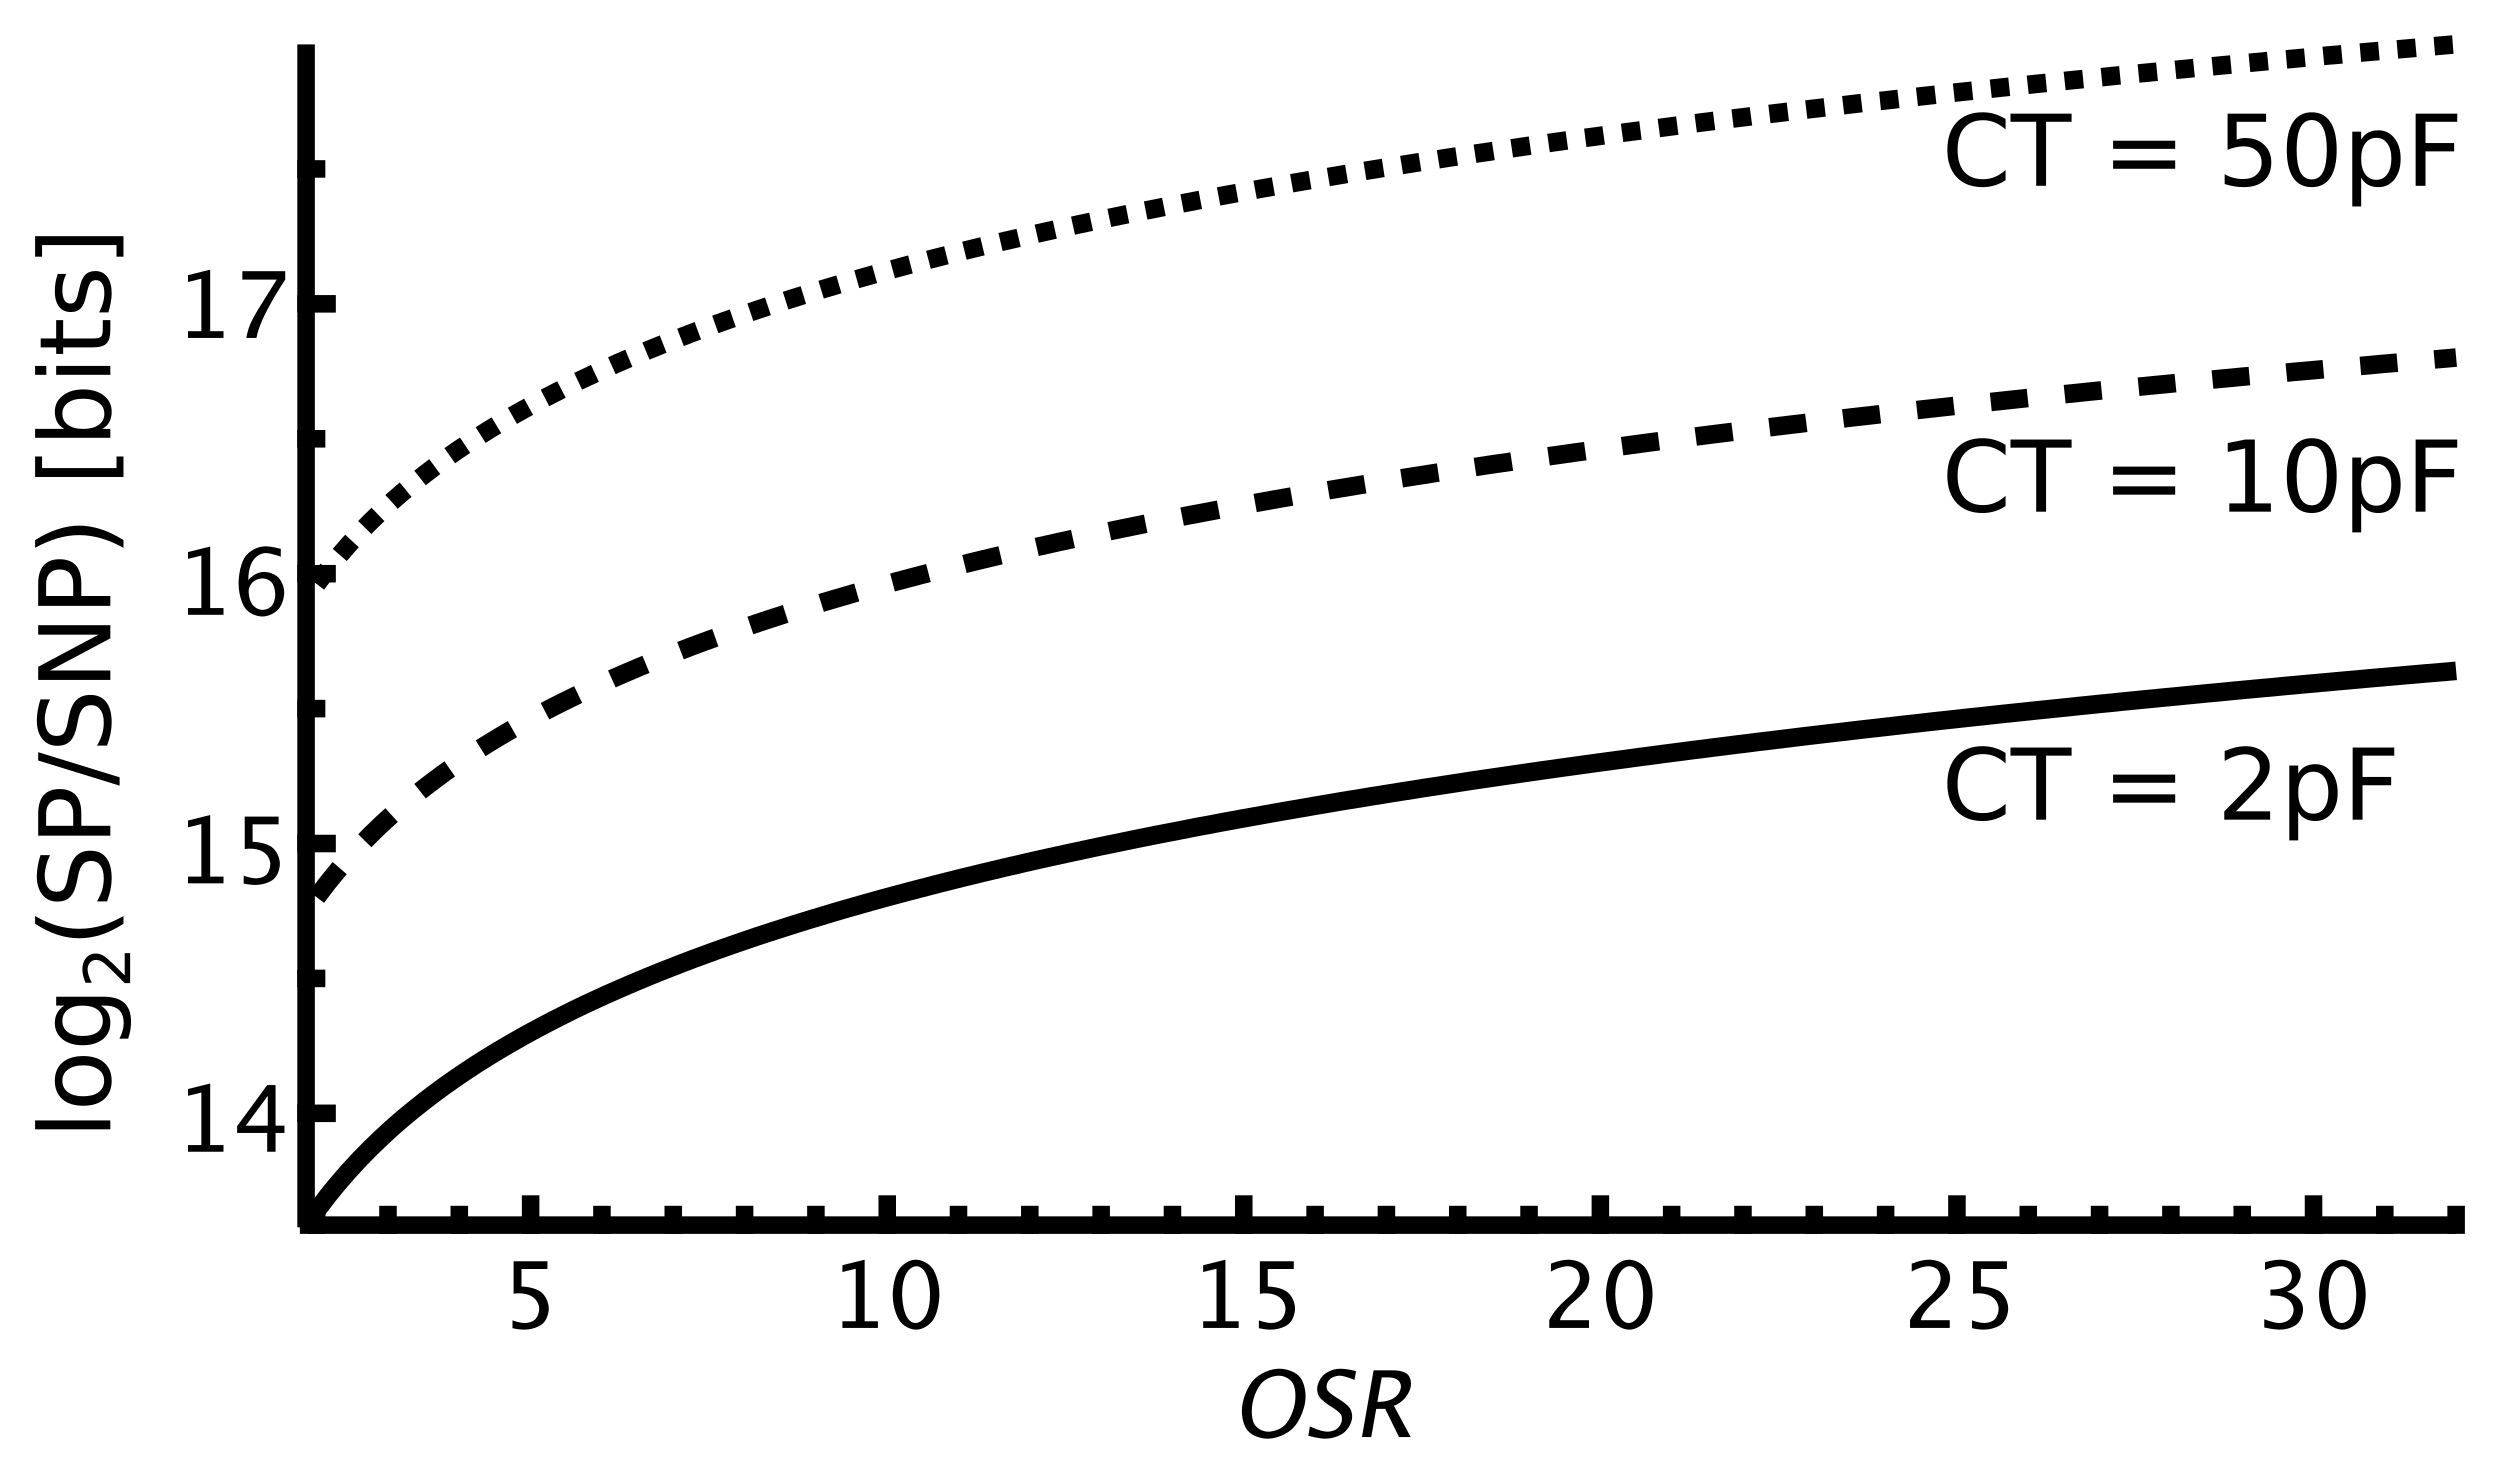 <?xml version="1.0" encoding="UTF-8"?>
<svg xmlns="http://www.w3.org/2000/svg" xmlns:xlink="http://www.w3.org/1999/xlink" width="201.966pt" height="119.063pt" viewBox="0 0 201.966 119.063" version="1.1">
<defs>
<g>
<symbol overflow="visible" id="glyph0-0">
<path style="stroke:none;" d="M 0.406 1.422 L 0.406 -5.641 L 4.406 -5.641 L 4.406 1.422 Z M 0.844 0.969 L 3.953 0.969 L 3.953 -5.188 L 0.844 -5.188 Z M 0.844 0.969 "/>
</symbol>
<symbol overflow="visible" id="glyph0-1">
<path style="stroke:none;" d="M 5.156 -5.391 L 5.156 -4.547 C 4.883 -4.797 4.598 -4.984 4.297 -5.109 C 4.004 -5.234 3.688 -5.297 3.344 -5.297 C 2.676 -5.297 2.164 -5.086 1.812 -4.672 C 1.457 -4.266 1.281 -3.676 1.281 -2.906 C 1.281 -2.145 1.457 -1.555 1.812 -1.141 C 2.164 -0.734 2.676 -0.531 3.344 -0.531 C 3.688 -0.531 4.004 -0.594 4.297 -0.719 C 4.598 -0.844 4.883 -1.031 5.156 -1.281 L 5.156 -0.453 C 4.875 -0.266 4.578 -0.125 4.266 -0.031 C 3.961 0.062 3.641 0.109 3.297 0.109 C 2.41 0.109 1.711 -0.16 1.203 -0.703 C 0.703 -1.242 0.453 -1.977 0.453 -2.906 C 0.453 -3.844 0.703 -4.582 1.203 -5.125 C 1.711 -5.664 2.41 -5.938 3.297 -5.938 C 3.648 -5.938 3.977 -5.891 4.281 -5.797 C 4.594 -5.703 4.883 -5.566 5.156 -5.391 Z M 5.156 -5.391 "/>
</symbol>
<symbol overflow="visible" id="glyph0-2">
<path style="stroke:none;" d="M -0.031 -5.828 L 4.906 -5.828 L 4.906 -5.172 L 2.844 -5.172 L 2.844 0 L 2.047 0 L 2.047 -5.172 L -0.031 -5.172 Z M -0.031 -5.828 "/>
</symbol>
<symbol overflow="visible" id="glyph0-3">
<path style="stroke:none;" d=""/>
</symbol>
<symbol overflow="visible" id="glyph0-4">
<path style="stroke:none;" d="M 0.844 -3.641 L 5.859 -3.641 L 5.859 -2.984 L 0.844 -2.984 Z M 0.844 -2.047 L 5.859 -2.047 L 5.859 -1.375 L 0.844 -1.375 Z M 0.844 -2.047 "/>
</symbol>
<symbol overflow="visible" id="glyph0-5">
<path style="stroke:none;" d="M 1.531 -0.672 L 4.297 -0.672 L 4.297 0 L 0.594 0 L 0.594 -0.672 C 0.883 -0.973 1.289 -1.383 1.812 -1.906 C 2.332 -2.438 2.656 -2.773 2.781 -2.922 C 3.039 -3.203 3.219 -3.441 3.312 -3.641 C 3.414 -3.836 3.469 -4.031 3.469 -4.219 C 3.469 -4.531 3.359 -4.785 3.141 -4.984 C 2.922 -5.18 2.641 -5.281 2.297 -5.281 C 2.047 -5.281 1.781 -5.234 1.5 -5.141 C 1.227 -5.055 0.938 -4.926 0.625 -4.75 L 0.625 -5.547 C 0.945 -5.68 1.242 -5.781 1.516 -5.844 C 1.797 -5.906 2.051 -5.938 2.281 -5.938 C 2.883 -5.938 3.363 -5.785 3.719 -5.484 C 4.082 -5.18 4.266 -4.781 4.266 -4.281 C 4.266 -4.039 4.219 -3.812 4.125 -3.594 C 4.031 -3.375 3.867 -3.117 3.641 -2.828 C 3.566 -2.754 3.352 -2.535 3 -2.172 C 2.656 -1.816 2.164 -1.316 1.531 -0.672 Z M 1.531 -0.672 "/>
</symbol>
<symbol overflow="visible" id="glyph0-6">
<path style="stroke:none;" d="M 1.453 -0.656 L 1.453 1.672 L 0.734 1.672 L 0.734 -4.375 L 1.453 -4.375 L 1.453 -3.719 C 1.598 -3.977 1.785 -4.172 2.016 -4.297 C 2.254 -4.422 2.531 -4.484 2.844 -4.484 C 3.375 -4.484 3.805 -4.27 4.141 -3.844 C 4.473 -3.426 4.641 -2.875 4.641 -2.188 C 4.641 -1.5 4.473 -0.941 4.141 -0.516 C 3.805 -0.098 3.375 0.109 2.844 0.109 C 2.531 0.109 2.254 0.047 2.016 -0.078 C 1.785 -0.203 1.598 -0.395 1.453 -0.656 Z M 3.891 -2.188 C 3.891 -2.719 3.781 -3.129 3.562 -3.422 C 3.352 -3.723 3.055 -3.875 2.672 -3.875 C 2.297 -3.875 2 -3.723 1.781 -3.422 C 1.562 -3.129 1.453 -2.719 1.453 -2.188 C 1.453 -1.656 1.562 -1.238 1.781 -0.938 C 2 -0.633 2.297 -0.484 2.672 -0.484 C 3.055 -0.484 3.352 -0.633 3.562 -0.938 C 3.781 -1.238 3.891 -1.656 3.891 -2.188 Z M 3.891 -2.188 "/>
</symbol>
<symbol overflow="visible" id="glyph0-7">
<path style="stroke:none;" d="M 0.781 -5.828 L 4.141 -5.828 L 4.141 -5.172 L 1.578 -5.172 L 1.578 -3.453 L 3.891 -3.453 L 3.891 -2.781 L 1.578 -2.781 L 1.578 0 L 0.781 0 Z M 0.781 -5.828 "/>
</symbol>
<symbol overflow="visible" id="glyph0-8">
<path style="stroke:none;" d="M 1 -0.672 L 2.281 -0.672 L 2.281 -5.109 L 0.875 -4.828 L 0.875 -5.547 L 2.281 -5.828 L 3.062 -5.828 L 3.062 -0.672 L 4.359 -0.672 L 4.359 0 L 1 0 Z M 1 -0.672 "/>
</symbol>
<symbol overflow="visible" id="glyph0-9">
<path style="stroke:none;" d="M 2.547 -5.312 C 2.141 -5.312 1.832 -5.109 1.625 -4.703 C 1.426 -4.305 1.328 -3.707 1.328 -2.906 C 1.328 -2.113 1.426 -1.516 1.625 -1.109 C 1.832 -0.711 2.141 -0.516 2.547 -0.516 C 2.953 -0.516 3.254 -0.711 3.453 -1.109 C 3.66 -1.516 3.766 -2.113 3.766 -2.906 C 3.766 -3.707 3.66 -4.305 3.453 -4.703 C 3.254 -5.109 2.953 -5.312 2.547 -5.312 Z M 2.547 -5.938 C 3.203 -5.938 3.703 -5.676 4.047 -5.156 C 4.391 -4.645 4.562 -3.895 4.562 -2.906 C 4.562 -1.926 4.391 -1.176 4.047 -0.656 C 3.703 -0.145 3.203 0.109 2.547 0.109 C 1.891 0.109 1.391 -0.145 1.047 -0.656 C 0.703 -1.176 0.531 -1.926 0.531 -2.906 C 0.531 -3.895 0.703 -4.645 1.047 -5.156 C 1.391 -5.676 1.891 -5.938 2.547 -5.938 Z M 2.547 -5.938 "/>
</symbol>
<symbol overflow="visible" id="glyph0-10">
<path style="stroke:none;" d="M 0.859 -5.828 L 3.969 -5.828 L 3.969 -5.172 L 1.594 -5.172 L 1.594 -3.734 C 1.707 -3.773 1.82 -3.805 1.938 -3.828 C 2.051 -3.848 2.164 -3.859 2.281 -3.859 C 2.926 -3.859 3.438 -3.676 3.812 -3.312 C 4.195 -2.957 4.391 -2.477 4.391 -1.875 C 4.391 -1.25 4.191 -0.758 3.797 -0.406 C 3.41 -0.062 2.863 0.109 2.156 0.109 C 1.906 0.109 1.656 0.086 1.406 0.047 C 1.156 0.004 0.895 -0.055 0.625 -0.141 L 0.625 -0.938 C 0.852 -0.801 1.094 -0.703 1.344 -0.641 C 1.594 -0.578 1.859 -0.547 2.141 -0.547 C 2.586 -0.547 2.941 -0.664 3.203 -0.906 C 3.473 -1.145 3.609 -1.469 3.609 -1.875 C 3.609 -2.281 3.473 -2.598 3.203 -2.828 C 2.941 -3.066 2.586 -3.188 2.141 -3.188 C 1.93 -3.188 1.719 -3.16 1.5 -3.109 C 1.289 -3.066 1.078 -3 0.859 -2.906 Z M 0.859 -5.828 "/>
</symbol>
<symbol overflow="visible" id="glyph1-0">
<path style="stroke:none;" d="M 1.422 -0.406 L -5.641 -0.406 L -5.641 -4.406 L 1.422 -4.406 Z M 0.969 -0.844 L 0.969 -3.953 L -5.188 -3.953 L -5.188 -0.844 Z M 0.969 -0.844 "/>
</symbol>
<symbol overflow="visible" id="glyph1-1">
<path style="stroke:none;" d="M -6.078 -0.75 L -6.078 -1.469 L 0 -1.469 L 0 -0.75 Z M -6.078 -0.75 "/>
</symbol>
<symbol overflow="visible" id="glyph1-2">
<path style="stroke:none;" d="M -3.875 -2.453 C -3.875 -2.066 -3.723 -1.758 -3.422 -1.531 C -3.117 -1.312 -2.707 -1.203 -2.188 -1.203 C -1.664 -1.203 -1.254 -1.312 -0.953 -1.531 C -0.648 -1.758 -0.5 -2.066 -0.5 -2.453 C -0.5 -2.836 -0.648 -3.141 -0.953 -3.359 C -1.254 -3.586 -1.664 -3.703 -2.188 -3.703 C -2.707 -3.703 -3.117 -3.586 -3.422 -3.359 C -3.723 -3.141 -3.875 -2.836 -3.875 -2.453 Z M -4.484 -2.453 C -4.484 -3.078 -4.281 -3.566 -3.875 -3.922 C -3.469 -4.273 -2.906 -4.453 -2.188 -4.453 C -1.469 -4.453 -0.906 -4.273 -0.5 -3.922 C -0.094 -3.566 0.109 -3.078 0.109 -2.453 C 0.109 -1.828 -0.094 -1.332 -0.5 -0.969 C -0.906 -0.613 -1.469 -0.438 -2.188 -0.438 C -2.906 -0.438 -3.469 -0.613 -3.875 -0.969 C -4.281 -1.332 -4.484 -1.828 -4.484 -2.453 Z M -4.484 -2.453 "/>
</symbol>
<symbol overflow="visible" id="glyph1-3">
<path style="stroke:none;" d="M -2.234 -3.641 C -2.754 -3.641 -3.156 -3.531 -3.438 -3.312 C -3.727 -3.094 -3.875 -2.789 -3.875 -2.406 C -3.875 -2.02 -3.727 -1.719 -3.438 -1.5 C -3.156 -1.289 -2.754 -1.188 -2.234 -1.188 C -1.723 -1.188 -1.32 -1.289 -1.031 -1.5 C -0.75 -1.719 -0.609 -2.02 -0.609 -2.406 C -0.609 -2.789 -0.75 -3.094 -1.031 -3.312 C -1.32 -3.531 -1.723 -3.641 -2.234 -3.641 Z M -0.547 -4.359 C 0.203 -4.359 0.758 -4.191 1.125 -3.859 C 1.488 -3.523 1.672 -3.02 1.672 -2.344 C 1.672 -2.082 1.648 -1.836 1.609 -1.609 C 1.566 -1.391 1.508 -1.176 1.438 -0.969 L 0.734 -0.969 C 0.848 -1.176 0.93 -1.383 0.984 -1.594 C 1.047 -1.801 1.078 -2.008 1.078 -2.219 C 1.078 -2.695 0.953 -3.051 0.703 -3.281 C 0.453 -3.52 0.078 -3.641 -0.422 -3.641 L -0.766 -3.641 C -0.516 -3.484 -0.32 -3.289 -0.188 -3.062 C -0.062 -2.832 0 -2.555 0 -2.234 C 0 -1.691 -0.203 -1.254 -0.609 -0.922 C -1.023 -0.598 -1.566 -0.438 -2.234 -0.438 C -2.91 -0.438 -3.453 -0.598 -3.859 -0.922 C -4.273 -1.254 -4.484 -1.691 -4.484 -2.234 C -4.484 -2.555 -4.414 -2.832 -4.281 -3.062 C -4.156 -3.289 -3.969 -3.484 -3.719 -3.641 L -4.375 -3.641 L -4.375 -4.359 Z M -0.547 -4.359 "/>
</symbol>
<symbol overflow="visible" id="glyph1-4">
<path style="stroke:none;" d="M -6.078 -2.484 C -5.473 -2.129 -4.879 -1.867 -4.297 -1.703 C -3.711 -1.535 -3.117 -1.453 -2.516 -1.453 C -1.91 -1.453 -1.312 -1.535 -0.719 -1.703 C -0.133 -1.879 0.457 -2.141 1.062 -2.484 L 1.062 -1.859 C 0.445 -1.461 -0.156 -1.164 -0.75 -0.969 C -1.344 -0.781 -1.93 -0.688 -2.516 -0.688 C -3.098 -0.688 -3.68 -0.781 -4.266 -0.969 C -4.859 -1.164 -5.461 -1.461 -6.078 -1.859 Z M -6.078 -2.484 "/>
</symbol>
<symbol overflow="visible" id="glyph1-5">
<path style="stroke:none;" d="M -5.641 -4.281 L -4.875 -4.281 C -5.02 -3.977 -5.125 -3.691 -5.188 -3.422 C -5.258 -3.16 -5.297 -2.91 -5.297 -2.672 C -5.297 -2.234 -5.211 -1.898 -5.047 -1.672 C -4.879 -1.441 -4.645 -1.328 -4.344 -1.328 C -4.082 -1.328 -3.883 -1.398 -3.75 -1.547 C -3.625 -1.703 -3.52 -2 -3.438 -2.438 L -3.344 -2.906 C -3.227 -3.5 -3.031 -3.938 -2.75 -4.219 C -2.469 -4.5 -2.086 -4.641 -1.609 -4.641 C -1.047 -4.641 -0.617 -4.445 -0.328 -4.062 C -0.035 -3.688 0.109 -3.133 0.109 -2.406 C 0.109 -2.125 0.078 -1.828 0.016 -1.516 C -0.047 -1.203 -0.141 -0.879 -0.266 -0.547 L -1.078 -0.547 C -0.891 -0.867 -0.75 -1.18 -0.656 -1.484 C -0.57 -1.797 -0.531 -2.102 -0.531 -2.406 C -0.531 -2.852 -0.617 -3.195 -0.797 -3.438 C -0.973 -3.688 -1.223 -3.812 -1.547 -3.812 C -1.836 -3.812 -2.062 -3.723 -2.219 -3.547 C -2.383 -3.367 -2.508 -3.082 -2.594 -2.688 L -2.688 -2.203 C -2.801 -1.609 -2.984 -1.18 -3.234 -0.922 C -3.484 -0.66 -3.832 -0.531 -4.281 -0.531 C -4.789 -0.531 -5.191 -0.711 -5.484 -1.078 C -5.785 -1.441 -5.938 -1.941 -5.938 -2.578 C -5.938 -2.848 -5.91 -3.125 -5.859 -3.406 C -5.816 -3.695 -5.742 -3.988 -5.641 -4.281 Z M -5.641 -4.281 "/>
</symbol>
<symbol overflow="visible" id="glyph1-6">
<path style="stroke:none;" d="M -5.188 -1.578 L -3 -1.578 L -3 -2.562 C -3 -2.938 -3.094 -3.223 -3.281 -3.422 C -3.469 -3.617 -3.738 -3.719 -4.094 -3.719 C -4.438 -3.719 -4.703 -3.617 -4.891 -3.422 C -5.086 -3.223 -5.188 -2.938 -5.188 -2.562 Z M -5.828 -0.781 L -5.828 -2.562 C -5.828 -3.219 -5.68 -3.711 -5.391 -4.047 C -5.098 -4.379 -4.664 -4.547 -4.094 -4.547 C -3.52 -4.547 -3.082 -4.379 -2.781 -4.047 C -2.488 -3.711 -2.344 -3.219 -2.344 -2.562 L -2.344 -1.578 L 0 -1.578 L 0 -0.781 Z M -5.828 -0.781 "/>
</symbol>
<symbol overflow="visible" id="glyph1-7">
<path style="stroke:none;" d="M -5.828 -2.031 L -5.828 -2.703 L 0.75 -0.672 L 0.75 0 Z M -5.828 -2.031 "/>
</symbol>
<symbol overflow="visible" id="glyph1-8">
<path style="stroke:none;" d="M -5.828 -0.781 L -5.828 -1.844 L -0.953 -4.438 L -5.828 -4.438 L -5.828 -5.203 L 0 -5.203 L 0 -4.141 L -4.875 -1.547 L 0 -1.547 L 0 -0.781 Z M -5.828 -0.781 "/>
</symbol>
<symbol overflow="visible" id="glyph1-9">
<path style="stroke:none;" d="M -6.078 -0.641 L -6.078 -1.266 C -5.461 -1.66 -4.859 -1.953 -4.266 -2.141 C -3.68 -2.336 -3.098 -2.438 -2.516 -2.438 C -1.93 -2.438 -1.344 -2.336 -0.75 -2.141 C -0.156 -1.953 0.445 -1.66 1.062 -1.266 L 1.062 -0.641 C 0.457 -0.984 -0.133 -1.238 -0.719 -1.406 C -1.312 -1.582 -1.91 -1.672 -2.516 -1.672 C -3.117 -1.672 -3.711 -1.582 -4.297 -1.406 C -4.879 -1.238 -5.473 -0.984 -6.078 -0.641 Z M -6.078 -0.641 "/>
</symbol>
<symbol overflow="visible" id="glyph1-10">
<path style="stroke:none;" d=""/>
</symbol>
<symbol overflow="visible" id="glyph1-11">
<path style="stroke:none;" d="M -6.078 -0.688 L -6.078 -2.344 L -5.516 -2.344 L -5.516 -1.406 L 0.5 -1.406 L 0.5 -2.344 L 1.062 -2.344 L 1.062 -0.688 Z M -6.078 -0.688 "/>
</symbol>
<symbol overflow="visible" id="glyph1-12">
<path style="stroke:none;" d="M -2.188 -3.891 C -2.719 -3.891 -3.129 -3.781 -3.422 -3.562 C -3.723 -3.352 -3.875 -3.055 -3.875 -2.672 C -3.875 -2.297 -3.723 -2 -3.422 -1.781 C -3.129 -1.562 -2.719 -1.453 -2.188 -1.453 C -1.656 -1.453 -1.238 -1.562 -0.938 -1.781 C -0.633 -2 -0.484 -2.297 -0.484 -2.672 C -0.484 -3.055 -0.633 -3.352 -0.938 -3.562 C -1.238 -3.781 -1.656 -3.891 -2.188 -3.891 Z M -3.719 -1.453 C -3.977 -1.598 -4.172 -1.785 -4.297 -2.016 C -4.422 -2.254 -4.484 -2.531 -4.484 -2.844 C -4.484 -3.375 -4.27 -3.805 -3.844 -4.141 C -3.426 -4.473 -2.875 -4.641 -2.188 -4.641 C -1.5 -4.641 -0.941 -4.473 -0.516 -4.141 C -0.098 -3.805 0.109 -3.375 0.109 -2.844 C 0.109 -2.531 0.047 -2.254 -0.078 -2.016 C -0.203 -1.785 -0.395 -1.598 -0.656 -1.453 L 0 -1.453 L 0 -0.734 L -6.078 -0.734 L -6.078 -1.453 Z M -3.719 -1.453 "/>
</symbol>
<symbol overflow="visible" id="glyph1-13">
<path style="stroke:none;" d="M -4.375 -0.75 L -4.375 -1.469 L 0 -1.469 L 0 -0.75 Z M -6.078 -0.75 L -6.078 -1.469 L -5.172 -1.469 L -5.172 -0.75 Z M -6.078 -0.75 "/>
</symbol>
<symbol overflow="visible" id="glyph1-14">
<path style="stroke:none;" d="M -5.625 -1.469 L -4.375 -1.469 L -4.375 -2.953 L -3.812 -2.953 L -3.812 -1.469 L -1.438 -1.469 C -1.082 -1.469 -0.852 -1.516 -0.75 -1.609 C -0.656 -1.711 -0.609 -1.91 -0.609 -2.203 L -0.609 -2.953 L 0 -2.953 L 0 -2.203 C 0 -1.648 -0.102 -1.27 -0.312 -1.062 C -0.52 -0.852 -0.895 -0.75 -1.438 -0.75 L -3.812 -0.75 L -3.812 -0.219 L -4.375 -0.219 L -4.375 -0.75 L -5.625 -0.75 Z M -5.625 -1.469 "/>
</symbol>
<symbol overflow="visible" id="glyph1-15">
<path style="stroke:none;" d="M -4.25 -3.547 L -3.562 -3.547 C -3.664 -3.336 -3.742 -3.125 -3.797 -2.906 C -3.848 -2.688 -3.875 -2.461 -3.875 -2.234 C -3.875 -1.879 -3.816 -1.609 -3.703 -1.422 C -3.598 -1.242 -3.438 -1.156 -3.219 -1.156 C -3.051 -1.156 -2.922 -1.219 -2.828 -1.344 C -2.734 -1.477 -2.645 -1.738 -2.562 -2.125 L -2.5 -2.375 C -2.395 -2.883 -2.242 -3.242 -2.047 -3.453 C -1.848 -3.672 -1.566 -3.781 -1.203 -3.781 C -0.797 -3.781 -0.473 -3.617 -0.234 -3.297 C -0.004 -2.973 0.109 -2.531 0.109 -1.969 C 0.109 -1.738 0.082 -1.492 0.031 -1.234 C -0.008 -0.984 -0.07 -0.719 -0.156 -0.438 L -0.906 -0.438 C -0.77 -0.695 -0.664 -0.957 -0.594 -1.219 C -0.52 -1.477 -0.484 -1.734 -0.484 -1.984 C -0.484 -2.328 -0.539 -2.586 -0.656 -2.766 C -0.781 -2.953 -0.945 -3.047 -1.156 -3.047 C -1.352 -3.047 -1.504 -2.977 -1.609 -2.844 C -1.711 -2.707 -1.812 -2.422 -1.906 -1.984 L -1.969 -1.734 C -2.062 -1.285 -2.203 -0.961 -2.391 -0.766 C -2.586 -0.566 -2.852 -0.469 -3.188 -0.469 C -3.602 -0.469 -3.922 -0.613 -4.141 -0.906 C -4.367 -1.195 -4.484 -1.609 -4.484 -2.141 C -4.484 -2.41 -4.461 -2.66 -4.422 -2.891 C -4.379 -3.129 -4.32 -3.348 -4.25 -3.547 Z M -4.25 -3.547 "/>
</symbol>
<symbol overflow="visible" id="glyph1-16">
<path style="stroke:none;" d="M -6.078 -2.438 L 1.062 -2.438 L 1.062 -0.781 L 0.5 -0.781 L 0.5 -1.719 L -5.516 -1.719 L -5.516 -0.781 L -6.078 -0.781 Z M -6.078 -2.438 "/>
</symbol>
<symbol overflow="visible" id="glyph2-0">
<path style="stroke:none;" d="M 0.922 -0.266 L -3.672 -0.266 L -3.672 -2.859 L 0.922 -2.859 Z M 0.625 -0.547 L 0.625 -2.578 L -3.375 -2.578 L -3.375 -0.547 Z M 0.625 -0.547 "/>
</symbol>
<symbol overflow="visible" id="glyph2-1">
<path style="stroke:none;" d="M -0.438 -1 L -0.438 -2.797 L 0 -2.797 L 0 -0.375 L -0.438 -0.375 C -0.633 -0.57 -0.898 -0.836 -1.234 -1.172 C -1.578 -1.516 -1.801 -1.727 -1.906 -1.812 C -2.082 -1.977 -2.234 -2.094 -2.359 -2.156 C -2.492 -2.219 -2.625 -2.25 -2.75 -2.25 C -2.945 -2.25 -3.109 -2.176 -3.234 -2.031 C -3.367 -1.895 -3.438 -1.711 -3.438 -1.484 C -3.438 -1.328 -3.406 -1.16 -3.344 -0.984 C -3.289 -0.805 -3.207 -0.613 -3.094 -0.406 L -3.609 -0.406 C -3.691 -0.613 -3.754 -0.805 -3.797 -0.984 C -3.836 -1.16 -3.859 -1.328 -3.859 -1.484 C -3.859 -1.867 -3.758 -2.176 -3.562 -2.406 C -3.363 -2.645 -3.102 -2.766 -2.781 -2.766 C -2.625 -2.766 -2.473 -2.734 -2.328 -2.672 C -2.191 -2.617 -2.031 -2.516 -1.844 -2.359 C -1.789 -2.316 -1.645 -2.18 -1.406 -1.953 C -1.176 -1.734 -0.852 -1.414 -0.438 -1 Z M -0.438 -1 "/>
</symbol>
</g>
</defs>
<g id="surface1">
<path style=" stroke:none;fill-rule:nonzero;fill:rgb(0%,0%,0%);fill-opacity:1;" d="M 102.367 116.227 C 102.367 116.227 101.25 116.227 100.699 115.449 C 100.699 115.449 100.156 114.676 100.383 113.395 C 100.383 113.395 100.598 112.105 101.418 111.34 C 101.418 111.34 102.23 110.574 103.383 110.574 C 103.383 110.574 104.531 110.574 105.086 111.34 C 105.086 111.34 105.641 112.105 105.418 113.395 C 105.418 113.395 105.188 114.695 104.367 115.461 C 104.367 115.461 103.547 116.227 102.367 116.227 Z M 102.477 115.66 C 102.477 115.66 103.305 115.66 103.859 115.062 C 103.859 115.062 104.414 114.461 104.605 113.383 C 104.605 113.383 104.789 112.332 104.434 111.734 C 104.434 111.734 104.082 111.137 103.289 111.137 C 103.289 111.137 102.488 111.137 101.926 111.734 C 101.926 111.734 101.363 112.332 101.18 113.395 C 101.18 113.395 100.992 114.453 101.336 115.055 C 101.336 115.055 101.684 115.66 102.477 115.66 Z M 107.039 116.227 C 107.039 116.227 106.504 116.227 105.695 115.984 L 105.824 115.23 C 105.824 115.23 106.66 115.66 107.246 115.66 C 107.246 115.66 107.695 115.66 108.016 115.422 C 108.016 115.422 108.332 115.184 108.395 114.797 C 108.395 114.797 108.461 114.48 108.32 114.262 C 108.32 114.262 108.168 114.039 107.734 113.762 L 107.398 113.551 C 107.398 113.551 106.785 113.156 106.562 112.812 C 106.562 112.812 106.34 112.461 106.43 111.992 C 106.43 111.992 106.531 111.367 107.051 110.977 C 107.051 110.977 107.566 110.574 108.266 110.574 C 108.266 110.574 108.895 110.574 109.551 110.777 L 109.422 111.477 C 109.422 111.477 108.637 111.137 108.223 111.137 C 108.223 111.137 107.824 111.137 107.527 111.348 C 107.527 111.348 107.227 111.559 107.18 111.891 C 107.18 111.891 107.125 112.156 107.273 112.359 C 107.273 112.359 107.43 112.566 107.887 112.852 L 108.238 113.074 C 108.238 113.074 108.875 113.461 109.086 113.82 C 109.086 113.82 109.297 114.176 109.215 114.676 C 109.215 114.676 109.086 115.375 108.488 115.801 C 108.488 115.801 107.898 116.227 107.039 116.227 Z M 110.027 116.094 L 110.969 110.703 L 112.602 110.703 C 112.602 110.703 113.375 110.703 113.727 111.043 C 113.727 111.043 114.086 111.387 113.965 112.039 C 113.965 112.039 113.777 113.117 112.609 113.57 L 113.965 116.094 L 113.023 116.094 L 111.906 113.816 L 111.18 113.816 L 110.777 116.094 Z M 111.273 113.246 L 111.531 113.246 C 111.531 113.246 112.969 113.246 113.172 112.105 C 113.172 112.105 113.32 111.273 112.113 111.273 L 111.625 111.273 Z M 111.273 113.246 "/>
<path style="fill:none;stroke-width:1.5;stroke-linecap:butt;stroke-linejoin:round;stroke:rgb(0%,0%,0%);stroke-opacity:1;stroke-miterlimit:10;" d="M 25.582 97.793 L 26.492 96.598 L 27.285 95.629 L 28.172 94.605 L 29.066 93.637 L 29.957 92.73 L 30.781 91.938 L 31.637 91.148 L 32.523 90.375 L 33.406 89.645 L 34.312 88.926 L 35.113 88.316 L 36.008 87.66 L 36.91 87.027 L 37.785 86.438 L 38.57 85.922 L 39.512 85.332 L 40.305 84.848 L 41.234 84.305 L 42.055 83.836 L 42.957 83.336 L 43.809 82.879 L 44.703 82.414 L 45.523 82 L 46.406 81.559 L 47.328 81.117 L 48.129 80.746 L 48.988 80.352 L 49.883 79.957 L 50.758 79.578 L 51.605 79.219 L 52.539 78.832 L 53.379 78.488 L 54.281 78.137 L 55.102 77.816 L 55.988 77.477 L 56.832 77.168 L 57.703 76.848 L 58.566 76.543 L 59.461 76.23 L 60.328 75.934 L 61.207 75.633 L 62.09 75.344 L 62.898 75.086 L 63.82 74.789 L 64.645 74.531 L 65.527 74.258 L 66.367 74.008 L 67.301 73.723 L 68.117 73.484 L 69.031 73.223 L 69.871 72.984 L 70.785 72.727 L 71.578 72.508 L 72.48 72.266 L 73.348 72.035 L 74.223 71.805 L 75.09 71.582 L 75.926 71.363 L 76.82 71.141 L 77.68 70.922 L 78.582 70.707 L 79.402 70.504 L 80.301 70.293 L 81.172 70.082 L 82.031 69.887 L 82.934 69.676 L 83.758 69.488 L 84.613 69.297 L 85.547 69.094 L 86.402 68.906 L 87.27 68.723 L 88.152 68.531 L 88.965 68.355 L 89.832 68.18 L 90.691 68.004 L 91.613 67.812 L 92.422 67.648 L 93.363 67.461 L 94.203 67.297 L 95.043 67.137 L 95.941 66.957 L 96.84 66.781 L 97.668 66.633 L 98.535 66.465 L 99.391 66.309 L 100.312 66.137 L 101.109 65.996 L 102.027 65.832 L 102.887 65.676 L 103.742 65.527 L 104.594 65.379 L 105.469 65.23 L 106.391 65.066 L 107.238 64.926 L 108.07 64.781 L 108.969 64.633 L 109.863 64.492 L 110.66 64.355 L 111.609 64.207 L 112.402 64.078 L 113.324 63.93 L 114.215 63.793 L 115.008 63.664 L 115.895 63.531 L 116.789 63.395 L 117.676 63.258 L 118.504 63.129 L 119.359 63 L 120.246 62.871 L 121.125 62.742 L 122.035 62.609 L 122.836 62.492 L 123.73 62.363 L 124.629 62.234 L 125.504 62.113 L 126.293 62 L 127.234 61.871 L 128.027 61.762 L 128.957 61.633 L 129.773 61.523 L 130.676 61.402 L 131.531 61.289 L 132.426 61.164 L 133.246 61.059 L 134.125 60.941 L 135.047 60.82 L 135.848 60.719 L 136.711 60.602 L 137.605 60.496 L 138.477 60.379 L 139.324 60.277 L 140.262 60.156 L 141.109 60.055 L 142.004 59.938 L 142.824 59.844 L 143.711 59.734 L 144.551 59.633 L 145.426 59.523 L 146.285 59.422 L 147.18 59.316 L 148.051 59.215 L 148.93 59.113 L 149.812 59.008 L 150.617 58.914 L 151.539 58.812 L 152.367 58.719 L 153.246 58.617 L 154.09 58.52 L 155.023 58.418 L 155.836 58.324 L 156.75 58.223 L 157.594 58.133 L 158.508 58.031 L 159.301 57.945 L 160.203 57.852 L 161.078 57.754 L 161.945 57.66 L 162.812 57.57 L 163.645 57.484 L 164.539 57.387 L 165.402 57.301 L 166.301 57.207 L 167.121 57.125 L 168.023 57.027 L 168.891 56.941 L 169.754 56.852 L 170.652 56.766 L 171.48 56.676 L 172.336 56.594 L 173.27 56.5 L 174.125 56.418 L 174.992 56.332 L 175.879 56.25 L 176.688 56.168 L 177.555 56.086 L 178.414 56 L 179.336 55.918 L 180.145 55.836 L 181.086 55.746 L 182.766 55.59 L 183.66 55.512 L 184.562 55.422 L 185.391 55.348 L 186.258 55.266 L 187.109 55.191 L 188.031 55.109 L 188.832 55.035 L 189.746 54.953 L 190.609 54.875 L 191.461 54.797 L 192.316 54.723 L 193.191 54.648 L 194.113 54.566 L 194.961 54.492 L 195.793 54.418 L 197.582 54.27 L 198.422 54.195 "/>
<path style="fill:none;stroke-width:1.5;stroke-linecap:butt;stroke-linejoin:round;stroke:rgb(0%,0%,0%);stroke-opacity:1;stroke-dasharray:3,3;stroke-miterlimit:10;" d="M 25.582 72.484 L 26.492 71.289 L 27.285 70.32 L 28.172 69.297 L 29.066 68.336 L 29.957 67.426 L 30.781 66.625 L 31.637 65.848 L 32.523 65.074 L 33.406 64.336 L 34.312 63.617 L 35.113 63.008 L 36.008 62.348 L 36.91 61.719 L 37.785 61.129 L 38.57 60.613 L 39.512 60.023 L 40.305 59.543 L 41.234 58.996 L 42.055 58.527 L 42.957 58.031 L 43.809 57.57 L 44.703 57.102 L 45.523 56.691 L 46.406 56.258 L 47.328 55.816 L 48.129 55.441 L 48.988 55.051 L 49.883 54.648 L 50.758 54.27 L 51.605 53.91 L 52.539 53.523 L 53.379 53.188 L 54.281 52.828 L 55.102 52.516 L 55.988 52.176 L 56.832 51.863 L 57.703 51.547 L 58.566 51.242 L 59.461 50.922 L 60.328 50.629 L 61.207 50.332 L 62.09 50.039 L 62.898 49.777 L 63.82 49.484 L 64.645 49.227 L 65.527 48.957 L 66.367 48.699 L 67.301 48.422 L 68.117 48.184 L 69.031 47.918 L 69.871 47.676 L 70.785 47.422 L 71.578 47.199 L 72.48 46.957 L 73.348 46.727 L 74.223 46.496 L 75.09 46.27 L 75.926 46.062 L 76.82 45.832 L 77.68 45.621 L 78.582 45.398 L 79.402 45.199 L 80.301 44.984 L 81.172 44.781 L 82.031 44.578 L 82.934 44.375 L 83.758 44.184 L 84.613 43.996 L 85.547 43.785 L 86.402 43.602 L 87.27 43.41 L 88.152 43.223 L 88.965 43.051 L 89.832 42.871 L 90.691 42.691 L 91.613 42.504 L 92.422 42.34 L 93.363 42.156 L 94.203 41.988 L 95.043 41.824 L 95.941 41.648 L 96.84 41.48 L 97.668 41.324 L 98.535 41.16 L 99.391 41.004 L 100.312 40.836 L 101.109 40.688 L 102.027 40.523 L 102.887 40.367 L 103.742 40.219 L 104.594 40.07 L 105.469 39.922 L 106.391 39.766 L 107.238 39.617 L 108.07 39.48 L 108.969 39.332 L 109.863 39.184 L 110.66 39.055 L 111.609 38.898 L 112.402 38.77 L 113.324 38.625 L 114.215 38.484 L 115.008 38.363 L 115.895 38.219 L 116.789 38.086 L 117.676 37.949 L 118.504 37.828 L 119.359 37.699 L 120.246 37.562 L 121.125 37.434 L 122.035 37.305 L 122.836 37.184 L 123.73 37.055 L 124.629 36.926 L 125.504 36.805 L 126.293 36.695 L 127.234 36.559 L 128.027 36.453 L 128.957 36.324 L 129.773 36.215 L 130.676 36.094 L 131.531 35.977 L 132.426 35.855 L 133.246 35.746 L 134.125 35.633 L 135.047 35.512 L 135.848 35.41 L 136.711 35.301 L 137.605 35.184 L 138.477 35.074 L 139.324 34.969 L 140.262 34.852 L 141.109 34.742 L 142.004 34.637 L 142.824 34.535 L 143.711 34.426 L 144.551 34.324 L 145.426 34.223 L 146.285 34.113 L 147.18 34.012 L 148.051 33.91 L 148.93 33.801 L 149.812 33.699 L 150.617 33.609 L 151.539 33.504 L 152.367 33.406 L 153.246 33.305 L 154.09 33.211 L 155.023 33.109 L 155.836 33.02 L 158.508 32.723 L 159.301 32.641 L 160.203 32.539 L 161.078 32.449 L 162.812 32.262 L 163.645 32.172 L 164.539 32.078 L 165.402 31.988 L 166.301 31.895 L 167.121 31.812 L 168.023 31.719 L 168.891 31.629 L 169.754 31.543 L 170.652 31.453 L 171.48 31.371 L 172.336 31.285 L 173.27 31.195 L 174.125 31.109 L 174.992 31.027 L 175.879 30.938 L 176.688 30.855 L 177.555 30.777 L 178.414 30.695 L 179.336 30.605 L 180.145 30.531 L 181.086 30.438 L 181.926 30.363 L 182.766 30.281 L 183.66 30.199 L 184.562 30.117 L 185.391 30.035 L 186.258 29.961 L 187.109 29.883 L 188.031 29.801 L 188.832 29.727 L 189.746 29.645 L 190.609 29.57 L 191.461 29.496 L 192.316 29.414 L 193.191 29.34 L 194.113 29.258 L 194.961 29.184 L 195.793 29.113 L 196.688 29.035 L 197.582 28.961 L 198.422 28.883 "/>
<path style="fill:none;stroke-width:1.5;stroke-linecap:butt;stroke-linejoin:round;stroke:rgb(0%,0%,0%);stroke-opacity:1;stroke-dasharray:1.5,1.5;stroke-miterlimit:10;" d="M 25.582 47.18 L 26.492 45.988 L 27.285 45.02 L 28.172 43.996 L 29.066 43.027 L 29.957 42.117 L 30.781 41.324 L 31.637 40.539 L 32.523 39.766 L 33.406 39.035 L 34.312 38.316 L 35.113 37.703 L 36.008 37.047 L 36.91 36.41 L 37.785 35.828 L 38.57 35.312 L 39.512 34.715 L 40.305 34.234 L 41.234 33.684 L 42.055 33.219 L 42.957 32.723 L 43.809 32.262 L 44.703 31.801 L 45.523 31.379 L 46.406 30.945 L 47.328 30.508 L 48.129 30.133 L 48.988 29.742 L 49.883 29.34 L 50.758 28.961 L 51.605 28.609 L 52.539 28.215 L 53.379 27.875 L 54.281 27.523 L 55.102 27.207 L 55.988 26.867 L 56.832 26.555 L 57.703 26.238 L 58.566 25.93 L 59.461 25.621 L 60.328 25.32 L 61.207 25.023 L 62.09 24.73 L 62.898 24.473 L 63.82 24.176 L 64.645 23.918 L 65.527 23.648 L 66.367 23.391 L 67.301 23.113 L 68.117 22.875 L 69.031 22.609 L 69.871 22.371 L 70.785 22.113 L 71.578 21.898 L 72.48 21.652 L 73.348 21.418 L 74.223 21.191 L 75.09 20.965 L 75.926 20.754 L 76.82 20.527 L 77.68 20.312 L 78.582 20.09 L 79.402 19.891 L 80.301 19.676 L 81.172 19.473 L 82.031 19.277 L 82.934 19.066 L 83.758 18.875 L 84.613 18.684 L 85.547 18.477 L 86.402 18.293 L 87.27 18.102 L 88.152 17.914 L 88.965 17.742 L 89.832 17.559 L 90.691 17.383 L 91.613 17.199 L 92.422 17.031 L 93.363 16.848 L 94.203 16.68 L 95.043 16.516 L 95.941 16.348 L 96.84 16.172 L 97.668 16.016 L 98.535 15.852 L 99.391 15.695 L 100.312 15.527 L 101.109 15.383 L 102.027 15.215 L 102.887 15.066 L 103.742 14.91 L 104.594 14.762 L 105.469 14.609 L 106.391 14.457 L 107.238 14.312 L 108.07 14.172 L 108.969 14.02 L 109.863 13.871 L 110.66 13.742 L 111.609 13.586 L 112.402 13.465 L 113.324 13.316 L 114.215 13.176 L 115.008 13.051 L 115.895 12.918 L 116.789 12.773 L 117.676 12.641 L 118.504 12.516 L 119.359 12.387 L 120.246 12.262 L 121.125 12.125 L 122.035 11.996 L 122.836 11.879 L 123.73 11.75 L 124.629 11.621 L 125.504 11.496 L 126.293 11.387 L 127.234 11.258 L 128.027 11.141 L 128.957 11.02 L 129.773 10.906 L 130.676 10.781 L 131.531 10.668 L 132.426 10.551 L 133.246 10.445 L 134.125 10.328 L 135.047 10.207 L 135.848 10.105 L 136.711 9.988 L 137.605 9.875 L 138.477 9.766 L 139.324 9.656 L 140.262 9.543 L 141.109 9.441 L 142.004 9.324 L 142.824 9.223 L 143.711 9.117 L 144.551 9.016 L 145.426 8.91 L 146.285 8.809 L 147.18 8.703 L 148.051 8.602 L 148.93 8.5 L 149.812 8.395 L 150.617 8.301 L 151.539 8.191 L 152.367 8.105 L 153.246 8.004 L 154.09 7.906 L 155.023 7.801 L 155.836 7.711 L 157.594 7.516 L 158.508 7.418 L 159.301 7.332 L 160.203 7.238 L 161.078 7.141 L 161.945 7.047 L 162.812 6.957 L 163.645 6.871 L 164.539 6.773 L 165.402 6.688 L 166.301 6.594 L 167.121 6.504 L 168.023 6.414 L 168.891 6.328 L 169.754 6.238 L 170.652 6.145 L 171.48 6.062 L 172.336 5.98 L 173.27 5.887 L 174.125 5.805 L 174.992 5.719 L 175.879 5.629 L 176.688 5.555 L 177.555 5.465 L 178.414 5.387 L 179.336 5.297 L 180.145 5.223 L 181.086 5.133 L 182.766 4.977 L 183.66 4.891 L 184.562 4.809 L 185.391 4.734 L 186.258 4.652 L 187.109 4.578 L 188.031 4.488 L 188.832 4.422 L 189.746 4.336 L 190.609 4.258 L 191.461 4.184 L 192.316 4.109 L 193.191 4.035 L 194.113 3.953 L 194.961 3.879 L 195.793 3.805 L 196.688 3.73 L 197.582 3.648 L 198.422 3.582 "/>
<path style=" stroke:none;fill-rule:nonzero;fill:rgb(0%,0%,0%);fill-opacity:1;" d="M 41.402 107.301 L 41.402 106.664 C 41.402 106.664 41.938 106.883 42.422 106.883 C 42.422 106.883 42.957 106.883 43.254 106.57 C 43.254 106.57 43.559 106.25 43.559 105.703 C 43.559 105.703 43.559 104.48 41.891 104.48 C 41.891 104.48 41.703 104.48 41.492 104.516 L 41.492 101.895 L 44.223 101.895 L 44.223 102.516 L 42.129 102.516 L 42.129 103.934 C 42.129 103.934 43.164 103.934 43.75 104.414 C 43.75 104.414 44.332 104.887 44.332 105.734 C 44.332 105.734 44.332 106.516 43.805 106.969 C 43.805 106.969 43.266 107.418 42.324 107.418 C 42.324 107.418 41.91 107.418 41.402 107.301 Z M 41.402 107.301 "/>
<path style=" stroke:none;fill-rule:nonzero;fill:rgb(0%,0%,0%);fill-opacity:1;" d="M 68.055 107.281 L 68.055 106.738 L 69.133 106.738 L 69.133 102.496 L 68.055 102.762 L 68.055 102.211 L 69.852 101.766 L 69.852 106.738 L 70.922 106.738 L 70.922 107.281 Z M 73.984 107.418 C 73.984 107.418 73.145 107.418 72.637 106.637 C 72.637 106.637 72.121 105.852 72.121 104.582 C 72.121 104.582 72.121 103.309 72.637 102.535 C 72.637 102.535 73.16 101.766 74.004 101.766 C 74.004 101.766 74.852 101.766 75.375 102.535 C 75.375 102.535 75.891 103.309 75.891 104.57 C 75.891 104.57 75.891 105.871 75.375 106.645 C 75.375 106.645 74.852 107.418 73.984 107.418 Z M 73.984 106.883 C 73.984 106.883 75.133 106.883 75.133 104.555 C 75.133 104.555 75.133 102.293 74.004 102.293 C 74.004 102.293 72.879 102.293 72.879 104.582 C 72.879 104.582 72.879 106.883 73.984 106.883 Z M 73.984 106.883 "/>
<path style=" stroke:none;fill-rule:nonzero;fill:rgb(0%,0%,0%);fill-opacity:1;" d="M 97.199 107.281 L 97.199 106.738 L 98.277 106.738 L 98.277 102.496 L 97.199 102.762 L 97.199 102.211 L 98.996 101.766 L 98.996 106.738 L 100.066 106.738 L 100.066 107.281 Z M 101.699 107.301 L 101.699 106.664 C 101.699 106.664 102.23 106.879 102.719 106.879 C 102.719 106.879 103.246 106.879 103.551 106.57 C 103.551 106.57 103.848 106.25 103.848 105.703 C 103.848 105.703 103.848 104.48 102.188 104.48 C 102.188 104.48 102 104.48 101.781 104.516 L 101.781 101.891 L 104.52 101.891 L 104.52 102.516 L 102.418 102.516 L 102.418 103.934 C 102.418 103.934 103.457 103.934 104.039 104.414 C 104.039 104.414 104.621 104.887 104.621 105.734 C 104.621 105.734 104.621 106.516 104.094 106.969 C 104.094 106.969 103.566 107.418 102.621 107.418 C 102.621 107.418 102.211 107.418 101.699 107.301 Z M 101.699 107.301 "/>
<path style=" stroke:none;fill-rule:nonzero;fill:rgb(0%,0%,0%);fill-opacity:1;" d="M 125.16 107.281 L 125.16 106.656 C 125.16 106.656 125.477 105.91 126.426 105.059 L 126.84 104.684 C 126.84 104.684 127.633 103.973 127.633 103.27 C 127.633 103.27 127.633 102.812 127.363 102.551 C 127.363 102.551 127.098 102.293 126.617 102.293 C 126.617 102.293 126.055 102.293 125.297 102.727 L 125.297 102.09 C 125.297 102.09 126.016 101.766 126.727 101.766 C 126.727 101.766 127.477 101.766 127.938 102.172 C 127.938 102.172 128.398 102.578 128.398 103.25 C 128.398 103.25 128.398 103.734 128.164 104.109 C 128.164 104.109 127.934 104.48 127.309 105.016 L 127.023 105.262 C 127.023 105.262 126.164 105.988 126.027 106.656 L 128.367 106.656 L 128.367 107.281 Z M 131.598 107.418 C 131.598 107.418 130.758 107.418 130.25 106.637 C 130.25 106.637 129.734 105.852 129.734 104.582 C 129.734 104.582 129.734 103.309 130.25 102.535 C 130.25 102.535 130.773 101.766 131.617 101.766 C 131.617 101.766 132.465 101.766 132.988 102.535 C 132.988 102.535 133.504 103.309 133.504 104.57 C 133.504 104.57 133.504 105.871 132.988 106.645 C 132.988 106.645 132.465 107.418 131.598 107.418 Z M 131.598 106.883 C 131.598 106.883 132.746 106.883 132.746 104.555 C 132.746 104.555 132.746 102.293 131.617 102.293 C 131.617 102.293 130.492 102.293 130.492 104.582 C 130.492 104.582 130.492 106.883 131.598 106.883 Z M 131.598 106.883 "/>
<path style=" stroke:none;fill-rule:nonzero;fill:rgb(0%,0%,0%);fill-opacity:1;" d="M 154.305 107.281 L 154.305 106.656 C 154.305 106.656 154.625 105.91 155.574 105.059 L 155.984 104.684 C 155.984 104.684 156.777 103.973 156.777 103.27 C 156.777 103.27 156.777 102.812 156.508 102.551 C 156.508 102.551 156.242 102.293 155.762 102.293 C 155.762 102.293 155.199 102.293 154.441 102.727 L 154.441 102.09 C 154.441 102.09 155.16 101.766 155.871 101.766 C 155.871 101.766 156.621 101.766 157.082 102.172 C 157.082 102.172 157.543 102.578 157.543 103.25 C 157.543 103.25 157.543 103.734 157.309 104.109 C 157.309 104.109 157.078 104.48 156.453 105.016 L 156.168 105.262 C 156.168 105.262 155.309 105.988 155.172 106.656 L 157.512 106.656 L 157.512 107.281 Z M 159.312 107.301 L 159.312 106.664 C 159.312 106.664 159.844 106.879 160.332 106.879 C 160.332 106.879 160.859 106.879 161.164 106.57 C 161.164 106.57 161.461 106.25 161.461 105.703 C 161.461 105.703 161.461 104.48 159.801 104.48 C 159.801 104.48 159.613 104.48 159.395 104.516 L 159.395 101.891 L 162.133 101.891 L 162.133 102.516 L 160.031 102.516 L 160.031 103.934 C 160.031 103.934 161.07 103.934 161.652 104.414 C 161.652 104.414 162.234 104.887 162.234 105.734 C 162.234 105.734 162.234 106.516 161.707 106.969 C 161.707 106.969 161.18 107.418 160.234 107.418 C 160.234 107.418 159.824 107.418 159.312 107.301 Z M 159.312 107.301 "/>
<path style=" stroke:none;fill-rule:nonzero;fill:rgb(0%,0%,0%);fill-opacity:1;" d="M 182.922 107.242 L 182.922 106.57 C 182.922 106.57 183.68 106.883 184.129 106.883 C 184.129 106.883 184.645 106.883 184.969 106.578 C 184.969 106.578 185.293 106.277 185.293 105.797 C 185.293 105.797 185.293 104.664 183.695 104.664 L 183.418 104.664 L 183.418 104.176 L 183.66 104.176 C 183.66 104.176 185.152 104.176 185.152 103.121 C 185.152 103.121 185.152 102.293 184.168 102.293 C 184.168 102.293 183.641 102.293 182.984 102.598 L 182.984 101.973 C 182.984 101.973 183.625 101.766 184.223 101.766 C 184.223 101.766 185.871 101.766 185.871 103.004 C 185.871 103.004 185.871 103.953 184.754 104.359 C 184.754 104.359 186.055 104.664 186.055 105.789 C 186.055 105.789 186.055 106.551 185.551 106.984 C 185.551 106.984 185.051 107.418 184.168 107.418 C 184.168 107.418 183.668 107.418 182.922 107.242 Z M 189.211 107.418 C 189.211 107.418 188.371 107.418 187.863 106.637 C 187.863 106.637 187.348 105.852 187.348 104.582 C 187.348 104.582 187.348 103.309 187.863 102.535 C 187.863 102.535 188.387 101.766 189.23 101.766 C 189.23 101.766 190.078 101.766 190.602 102.535 C 190.602 102.535 191.117 103.309 191.117 104.57 C 191.117 104.57 191.117 105.871 190.602 106.645 C 190.602 106.645 190.078 107.418 189.211 107.418 Z M 189.211 106.883 C 189.211 106.883 190.355 106.883 190.355 104.555 C 190.355 104.555 190.355 102.293 189.23 102.293 C 189.23 102.293 188.105 102.293 188.105 104.582 C 188.105 104.582 188.105 106.883 189.211 106.883 Z M 189.211 106.883 "/>
<path style=" stroke:none;fill-rule:nonzero;fill:rgb(0%,0%,0%);fill-opacity:1;" d="M 15.188 93.047 L 15.188 92.504 L 16.266 92.504 L 16.266 88.262 L 15.188 88.527 L 15.188 87.977 L 16.98 87.531 L 16.98 92.504 L 18.055 92.504 L 18.055 93.047 Z M 21.586 93.047 L 21.586 91.523 L 19.156 91.523 L 19.156 90.98 L 21.586 87.66 L 22.262 87.66 L 22.262 90.938 L 22.98 90.938 L 22.98 91.523 L 22.262 91.523 L 22.262 93.047 Z M 19.855 90.938 L 21.633 90.938 L 21.633 88.531 Z M 19.855 90.938 "/>
<path style=" stroke:none;fill-rule:nonzero;fill:rgb(0%,0%,0%);fill-opacity:1;" d="M 15.188 71.359 L 15.188 70.816 L 16.266 70.816 L 16.266 66.574 L 15.188 66.836 L 15.188 66.289 L 16.98 65.84 L 16.98 70.816 L 18.055 70.816 L 18.055 71.359 Z M 19.688 71.379 L 19.688 70.742 C 19.688 70.742 20.215 70.957 20.703 70.957 C 20.703 70.957 21.23 70.957 21.539 70.645 C 21.539 70.645 21.836 70.328 21.836 69.777 C 21.836 69.777 21.836 68.559 20.176 68.559 C 20.176 68.559 19.984 68.559 19.77 68.59 L 19.77 65.969 L 22.508 65.969 L 22.508 66.594 L 20.406 66.594 L 20.406 68.008 C 20.406 68.008 21.441 68.008 22.023 68.488 C 22.023 68.488 22.609 68.965 22.609 69.812 C 22.609 69.812 22.609 70.59 22.078 71.047 C 22.078 71.047 21.551 71.492 20.609 71.492 C 20.609 71.492 20.195 71.492 19.688 71.379 Z M 19.688 71.379 "/>
<path style=" stroke:none;fill-rule:nonzero;fill:rgb(0%,0%,0%);fill-opacity:1;" d="M 15.188 49.668 L 15.188 49.125 L 16.266 49.125 L 16.266 44.883 L 15.188 45.148 L 15.188 44.598 L 16.98 44.152 L 16.98 49.125 L 18.055 49.125 L 18.055 49.668 Z M 20.059 46.867 C 20.059 46.867 20.566 46.203 21.348 46.203 C 21.348 46.203 22.059 46.203 22.508 46.68 C 22.508 46.68 22.961 47.148 22.961 47.879 C 22.961 47.879 22.961 48.711 22.453 49.262 C 22.453 49.262 21.945 49.805 21.172 49.805 C 21.172 49.805 20.277 49.805 19.773 49.086 C 19.773 49.086 19.273 48.367 19.273 47.094 C 19.273 47.094 19.273 45.695 19.848 44.918 C 19.848 44.918 20.426 44.137 21.477 44.137 C 21.477 44.137 21.949 44.137 22.684 44.34 L 22.684 44.977 C 22.684 44.977 21.922 44.68 21.434 44.68 C 21.434 44.68 20.059 44.68 20.059 46.867 Z M 22.234 48.035 C 22.234 48.035 22.234 47.426 21.965 47.07 C 21.965 47.07 21.688 46.727 21.199 46.727 C 21.199 46.727 20.746 46.727 20.418 47.031 C 20.418 47.031 20.086 47.336 20.086 47.77 C 20.086 47.77 20.086 48.441 20.398 48.855 C 20.398 48.855 20.711 49.27 21.219 49.27 C 21.219 49.27 21.688 49.27 21.965 48.93 C 21.965 48.93 22.234 48.598 22.234 48.035 Z M 22.234 48.035 "/>
<path style=" stroke:none;fill-rule:nonzero;fill:rgb(0%,0%,0%);fill-opacity:1;" d="M 15.188 27.301 L 15.188 26.758 L 16.266 26.758 L 16.266 22.516 L 15.188 22.781 L 15.188 22.23 L 16.98 21.785 L 16.98 26.758 L 18.055 26.758 L 18.055 27.301 Z M 19.898 27.301 C 19.898 27.301 20.004 26.676 20.203 26.215 C 20.203 26.215 20.398 25.754 20.879 24.949 L 22.355 22.59 L 19.578 22.59 L 19.578 21.91 L 23.043 21.91 L 23.043 22.59 C 23.043 22.59 20.969 25.641 20.723 27.301 Z M 19.898 27.301 "/>
<path style="fill:none;stroke-width:1.417;stroke-linecap:butt;stroke-linejoin:round;stroke:rgb(0%,0%,0%);stroke-opacity:1;stroke-miterlimit:10;" d="M 24.227 98.969 L 198.422 98.969 "/>
<path style="fill:none;stroke-width:1.417;stroke-linecap:square;stroke-linejoin:miter;stroke:rgb(0%,0%,0%);stroke-opacity:1;stroke-miterlimit:10;" d="M 42.867 98.969 L 42.867 97.273 "/>
<path style="fill:none;stroke-width:1.417;stroke-linecap:square;stroke-linejoin:miter;stroke:rgb(0%,0%,0%);stroke-opacity:1;stroke-miterlimit:10;" d="M 71.676 98.969 L 71.676 97.273 "/>
<path style="fill:none;stroke-width:1.417;stroke-linecap:square;stroke-linejoin:miter;stroke:rgb(0%,0%,0%);stroke-opacity:1;stroke-miterlimit:10;" d="M 100.48 98.969 L 100.48 97.273 "/>
<path style="fill:none;stroke-width:1.417;stroke-linecap:square;stroke-linejoin:miter;stroke:rgb(0%,0%,0%);stroke-opacity:1;stroke-miterlimit:10;" d="M 129.289 98.969 L 129.289 97.273 "/>
<path style="fill:none;stroke-width:1.417;stroke-linecap:square;stroke-linejoin:miter;stroke:rgb(0%,0%,0%);stroke-opacity:1;stroke-miterlimit:10;" d="M 158.094 98.969 L 158.094 97.273 "/>
<path style="fill:none;stroke-width:1.417;stroke-linecap:square;stroke-linejoin:miter;stroke:rgb(0%,0%,0%);stroke-opacity:1;stroke-miterlimit:10;" d="M 186.902 98.969 L 186.902 97.273 "/>
<path style="fill:none;stroke-width:1.417;stroke-linecap:square;stroke-linejoin:miter;stroke:rgb(0%,0%,0%);stroke-opacity:1;stroke-miterlimit:10;" d="M 25.582 98.969 L 25.582 98.121 "/>
<path style="fill:none;stroke-width:1.417;stroke-linecap:square;stroke-linejoin:miter;stroke:rgb(0%,0%,0%);stroke-opacity:1;stroke-miterlimit:10;" d="M 31.344 98.969 L 31.344 98.121 "/>
<path style="fill:none;stroke-width:1.417;stroke-linecap:square;stroke-linejoin:miter;stroke:rgb(0%,0%,0%);stroke-opacity:1;stroke-miterlimit:10;" d="M 37.105 98.969 L 37.105 98.121 "/>
<path style="fill:none;stroke-width:1.417;stroke-linecap:square;stroke-linejoin:miter;stroke:rgb(0%,0%,0%);stroke-opacity:1;stroke-miterlimit:10;" d="M 48.629 98.969 L 48.629 98.121 "/>
<path style="fill:none;stroke-width:1.417;stroke-linecap:square;stroke-linejoin:miter;stroke:rgb(0%,0%,0%);stroke-opacity:1;stroke-miterlimit:10;" d="M 54.391 98.969 L 54.391 98.121 "/>
<path style="fill:none;stroke-width:1.417;stroke-linecap:square;stroke-linejoin:miter;stroke:rgb(0%,0%,0%);stroke-opacity:1;stroke-miterlimit:10;" d="M 60.152 98.969 L 60.152 98.121 "/>
<path style="fill:none;stroke-width:1.417;stroke-linecap:square;stroke-linejoin:miter;stroke:rgb(0%,0%,0%);stroke-opacity:1;stroke-miterlimit:10;" d="M 65.914 98.969 L 65.914 98.121 "/>
<path style="fill:none;stroke-width:1.417;stroke-linecap:square;stroke-linejoin:miter;stroke:rgb(0%,0%,0%);stroke-opacity:1;stroke-miterlimit:10;" d="M 77.434 98.969 L 77.434 98.121 "/>
<path style="fill:none;stroke-width:1.417;stroke-linecap:square;stroke-linejoin:miter;stroke:rgb(0%,0%,0%);stroke-opacity:1;stroke-miterlimit:10;" d="M 83.195 98.969 L 83.195 98.121 "/>
<path style="fill:none;stroke-width:1.417;stroke-linecap:square;stroke-linejoin:miter;stroke:rgb(0%,0%,0%);stroke-opacity:1;stroke-miterlimit:10;" d="M 88.957 98.969 L 88.957 98.121 "/>
<path style="fill:none;stroke-width:1.417;stroke-linecap:square;stroke-linejoin:miter;stroke:rgb(0%,0%,0%);stroke-opacity:1;stroke-miterlimit:10;" d="M 94.719 98.969 L 94.719 98.121 "/>
<path style="fill:none;stroke-width:1.417;stroke-linecap:square;stroke-linejoin:miter;stroke:rgb(0%,0%,0%);stroke-opacity:1;stroke-miterlimit:10;" d="M 106.242 98.969 L 106.242 98.121 "/>
<path style="fill:none;stroke-width:1.417;stroke-linecap:square;stroke-linejoin:miter;stroke:rgb(0%,0%,0%);stroke-opacity:1;stroke-miterlimit:10;" d="M 112.004 98.969 L 112.004 98.121 "/>
<path style="fill:none;stroke-width:1.417;stroke-linecap:square;stroke-linejoin:miter;stroke:rgb(0%,0%,0%);stroke-opacity:1;stroke-miterlimit:10;" d="M 117.766 98.969 L 117.766 98.121 "/>
<path style="fill:none;stroke-width:1.417;stroke-linecap:square;stroke-linejoin:miter;stroke:rgb(0%,0%,0%);stroke-opacity:1;stroke-miterlimit:10;" d="M 123.527 98.969 L 123.527 98.121 "/>
<path style="fill:none;stroke-width:1.417;stroke-linecap:square;stroke-linejoin:miter;stroke:rgb(0%,0%,0%);stroke-opacity:1;stroke-miterlimit:10;" d="M 135.047 98.969 L 135.047 98.121 "/>
<path style="fill:none;stroke-width:1.417;stroke-linecap:square;stroke-linejoin:miter;stroke:rgb(0%,0%,0%);stroke-opacity:1;stroke-miterlimit:10;" d="M 140.809 98.969 L 140.809 98.121 "/>
<path style="fill:none;stroke-width:1.417;stroke-linecap:square;stroke-linejoin:miter;stroke:rgb(0%,0%,0%);stroke-opacity:1;stroke-miterlimit:10;" d="M 146.57 98.969 L 146.57 98.121 "/>
<path style="fill:none;stroke-width:1.417;stroke-linecap:square;stroke-linejoin:miter;stroke:rgb(0%,0%,0%);stroke-opacity:1;stroke-miterlimit:10;" d="M 152.332 98.969 L 152.332 98.121 "/>
<path style="fill:none;stroke-width:1.417;stroke-linecap:square;stroke-linejoin:miter;stroke:rgb(0%,0%,0%);stroke-opacity:1;stroke-miterlimit:10;" d="M 163.855 98.969 L 163.855 98.121 "/>
<path style="fill:none;stroke-width:1.417;stroke-linecap:square;stroke-linejoin:miter;stroke:rgb(0%,0%,0%);stroke-opacity:1;stroke-miterlimit:10;" d="M 169.617 98.969 L 169.617 98.121 "/>
<path style="fill:none;stroke-width:1.417;stroke-linecap:square;stroke-linejoin:miter;stroke:rgb(0%,0%,0%);stroke-opacity:1;stroke-miterlimit:10;" d="M 175.379 98.969 L 175.379 98.121 "/>
<path style="fill:none;stroke-width:1.417;stroke-linecap:square;stroke-linejoin:miter;stroke:rgb(0%,0%,0%);stroke-opacity:1;stroke-miterlimit:10;" d="M 181.141 98.969 L 181.141 98.121 "/>
<path style="fill:none;stroke-width:1.417;stroke-linecap:square;stroke-linejoin:miter;stroke:rgb(0%,0%,0%);stroke-opacity:1;stroke-miterlimit:10;" d="M 192.66 98.969 L 192.66 98.121 "/>
<path style="fill:none;stroke-width:1.417;stroke-linecap:square;stroke-linejoin:miter;stroke:rgb(0%,0%,0%);stroke-opacity:1;stroke-miterlimit:10;" d="M 198.422 98.969 L 198.422 98.121 "/>
<path style="fill:none;stroke-width:1.417;stroke-linecap:butt;stroke-linejoin:round;stroke:rgb(0%,0%,0%);stroke-opacity:1;stroke-miterlimit:10;" d="M 24.727 99.148 L 24.727 3.586 "/>
<path style="fill:none;stroke-width:1.417;stroke-linecap:square;stroke-linejoin:miter;stroke:rgb(0%,0%,0%);stroke-opacity:1;stroke-miterlimit:10;" d="M 24.727 89.941 L 26.422 89.941 "/>
<path style="fill:none;stroke-width:1.417;stroke-linecap:square;stroke-linejoin:miter;stroke:rgb(0%,0%,0%);stroke-opacity:1;stroke-miterlimit:10;" d="M 24.727 68.145 L 26.422 68.145 "/>
<path style="fill:none;stroke-width:1.417;stroke-linecap:square;stroke-linejoin:miter;stroke:rgb(0%,0%,0%);stroke-opacity:1;stroke-miterlimit:10;" d="M 24.727 46.348 L 26.422 46.348 "/>
<path style="fill:none;stroke-width:1.417;stroke-linecap:square;stroke-linejoin:miter;stroke:rgb(0%,0%,0%);stroke-opacity:1;stroke-miterlimit:10;" d="M 24.727 24.547 L 26.422 24.547 "/>
<path style="fill:none;stroke-width:1.417;stroke-linecap:square;stroke-linejoin:miter;stroke:rgb(0%,0%,0%);stroke-opacity:1;stroke-miterlimit:10;" d="M 24.727 79.043 L 25.574 79.043 "/>
<path style="fill:none;stroke-width:1.417;stroke-linecap:square;stroke-linejoin:miter;stroke:rgb(0%,0%,0%);stroke-opacity:1;stroke-miterlimit:10;" d="M 24.727 57.246 L 25.574 57.246 "/>
<path style="fill:none;stroke-width:1.417;stroke-linecap:square;stroke-linejoin:miter;stroke:rgb(0%,0%,0%);stroke-opacity:1;stroke-miterlimit:10;" d="M 24.727 35.449 L 25.574 35.449 "/>
<path style="fill:none;stroke-width:1.417;stroke-linecap:square;stroke-linejoin:miter;stroke:rgb(0%,0%,0%);stroke-opacity:1;stroke-miterlimit:10;" d="M 24.727 13.648 L 25.574 13.648 "/>
<g style="fill:rgb(0%,0%,0%);fill-opacity:1;">
  <use xlink:href="#glyph0-1" x="156.866" y="66.219"/>
  <use xlink:href="#glyph0-2" x="162.45" y="66.219"/>
  <use xlink:href="#glyph0-3" x="167.33" y="66.219"/>
  <use xlink:href="#glyph0-4" x="169.866" y="66.219"/>
  <use xlink:href="#glyph0-3" x="176.562" y="66.219"/>
  <use xlink:href="#glyph0-5" x="179.098" y="66.219"/>
</g>
<g style="fill:rgb(0%,0%,0%);fill-opacity:1;">
  <use xlink:href="#glyph0-6" x="184.21" y="66.219"/>
  <use xlink:href="#glyph0-7" x="189.282" y="66.219"/>
</g>
<g style="fill:rgb(0%,0%,0%);fill-opacity:1;">
  <use xlink:href="#glyph0-1" x="156.866" y="41.337"/>
  <use xlink:href="#glyph0-2" x="162.45" y="41.337"/>
  <use xlink:href="#glyph0-3" x="167.33" y="41.337"/>
  <use xlink:href="#glyph0-4" x="169.866" y="41.337"/>
  <use xlink:href="#glyph0-3" x="176.562" y="41.337"/>
  <use xlink:href="#glyph0-8" x="179.098" y="41.337"/>
</g>
<g style="fill:rgb(0%,0%,0%);fill-opacity:1;">
  <use xlink:href="#glyph0-9" x="184.21" y="41.337"/>
  <use xlink:href="#glyph0-6" x="189.298" y="41.337"/>
  <use xlink:href="#glyph0-7" x="194.37" y="41.337"/>
</g>
<g style="fill:rgb(0%,0%,0%);fill-opacity:1;">
  <use xlink:href="#glyph0-1" x="156.866" y="15.01"/>
  <use xlink:href="#glyph0-2" x="162.45" y="15.01"/>
  <use xlink:href="#glyph0-3" x="167.33" y="15.01"/>
  <use xlink:href="#glyph0-4" x="169.866" y="15.01"/>
  <use xlink:href="#glyph0-3" x="176.562" y="15.01"/>
  <use xlink:href="#glyph0-10" x="179.098" y="15.01"/>
</g>
<g style="fill:rgb(0%,0%,0%);fill-opacity:1;">
  <use xlink:href="#glyph0-9" x="184.21" y="15.01"/>
  <use xlink:href="#glyph0-6" x="189.298" y="15.01"/>
  <use xlink:href="#glyph0-7" x="194.37" y="15.01"/>
</g>
<g style="fill:rgb(0%,0%,0%);fill-opacity:1;">
  <use xlink:href="#glyph1-1" x="8.913" y="91.984"/>
  <use xlink:href="#glyph1-2" x="8.913" y="89.768"/>
  <use xlink:href="#glyph1-3" x="8.913" y="84.88"/>
</g>
<g style="fill:rgb(0%,0%,0%);fill-opacity:1;">
  <use xlink:href="#glyph2-1" x="10.513" y="79.797"/>
</g>
<g style="fill:rgb(0%,0%,0%);fill-opacity:1;">
  <use xlink:href="#glyph1-4" x="8.913" y="76.486"/>
  <use xlink:href="#glyph1-5" x="8.913" y="73.366"/>
  <use xlink:href="#glyph1-6" x="8.913" y="68.294"/>
  <use xlink:href="#glyph1-7" x="8.913" y="63.47"/>
  <use xlink:href="#glyph1-5" x="8.913" y="60.782"/>
  <use xlink:href="#glyph1-8" x="8.913" y="55.71"/>
  <use xlink:href="#glyph1-6" x="8.913" y="49.726"/>
  <use xlink:href="#glyph1-9" x="8.913" y="44.902"/>
</g>
<g style="fill:rgb(0%,0%,0%);fill-opacity:1;">
  <use xlink:href="#glyph1-10" x="8.913" y="41.758"/>
  <use xlink:href="#glyph1-11" x="8.913" y="39.222"/>
  <use xlink:href="#glyph1-12" x="8.913" y="36.102"/>
  <use xlink:href="#glyph1-13" x="8.913" y="31.03"/>
  <use xlink:href="#glyph1-14" x="8.913" y="28.814"/>
  <use xlink:href="#glyph1-15" x="8.913" y="25.678"/>
  <use xlink:href="#glyph1-16" x="8.913" y="21.518"/>
</g>
</g>
</svg>
